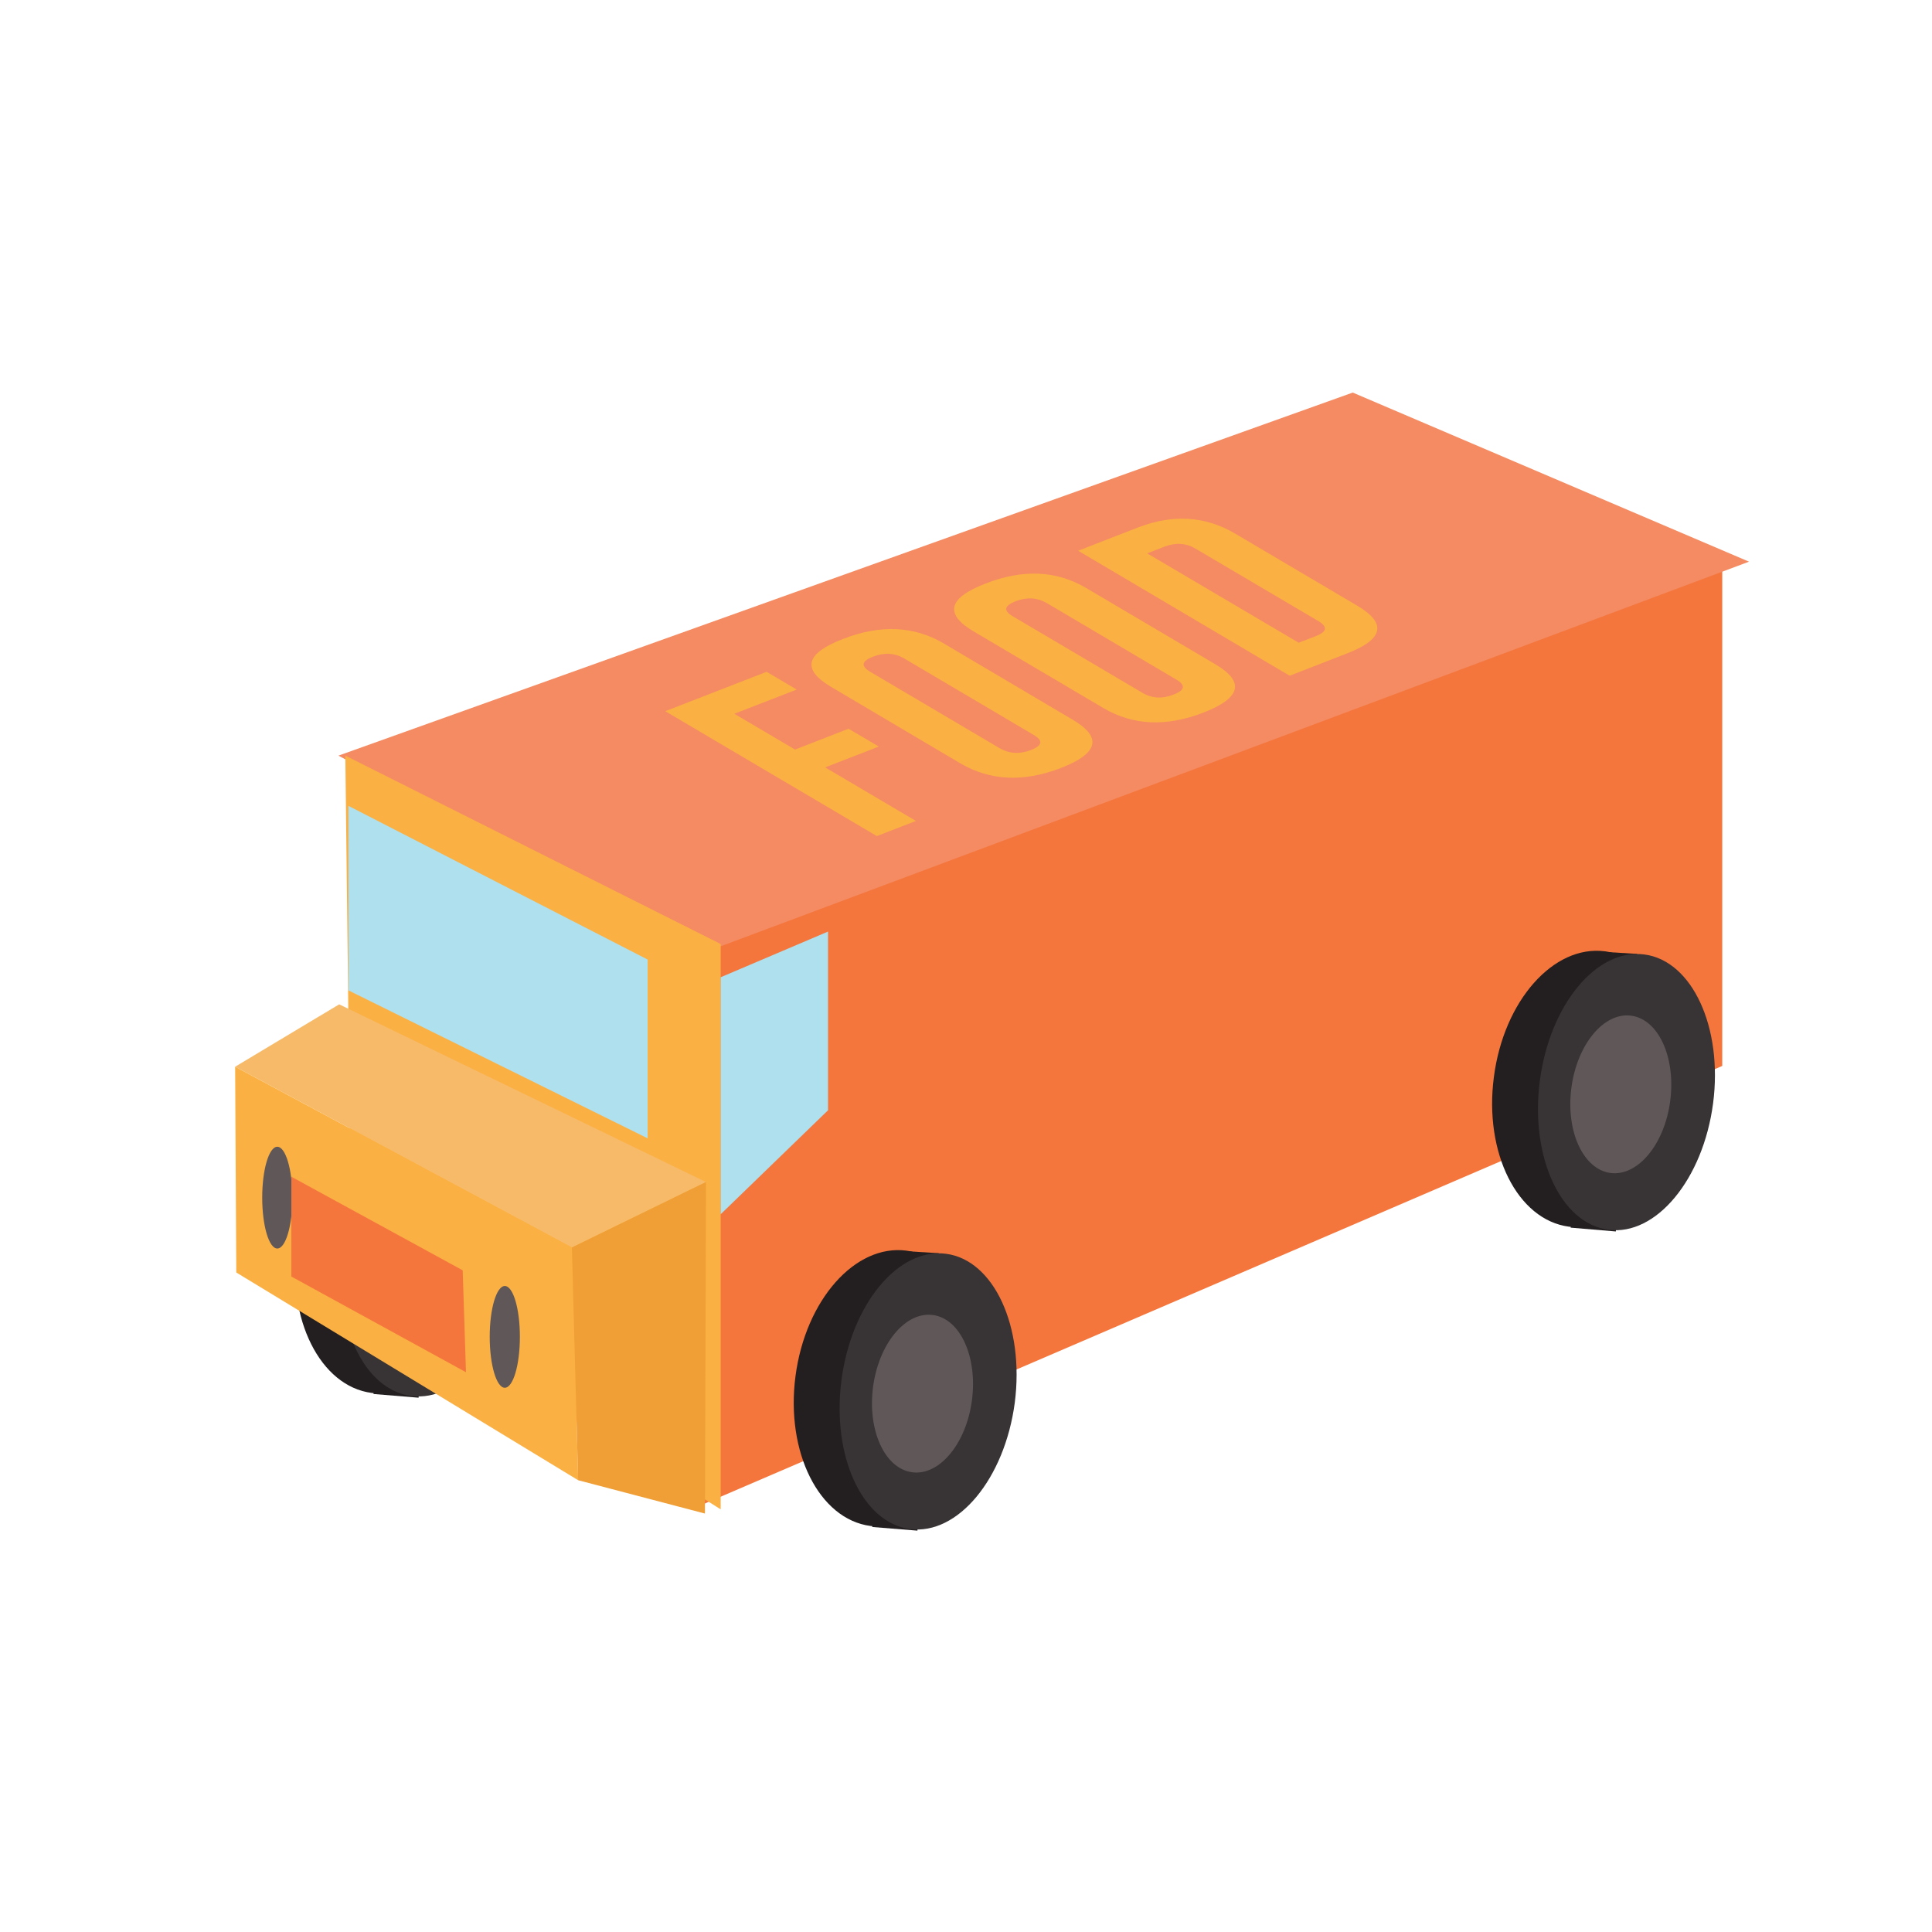 <?xml version="1.0" encoding="UTF-8" standalone="no"?>
<!-- Created with Inkscape (http://www.inkscape.org/) -->

<svg
   xmlns:dc="http://purl.org/dc/elements/1.1/"
   xmlns:cc="http://creativecommons.org/ns#"
   xmlns:rdf="http://www.w3.org/1999/02/22-rdf-syntax-ns#"
   xmlns:svg="http://www.w3.org/2000/svg"
   xmlns="http://www.w3.org/2000/svg"
   version="1.1"
   width="45"
   height="45"
   id="svg16797">
  <defs
     id="defs16799">
    <clipPath
       id="clipPath8794">
      <path
         d="m 178.688,3801.59 4.182,0 0,-9.04 -4.182,0 0,9.04 z"
         id="path8796" />
    </clipPath>
    <clipPath
       id="clipPath8778">
      <path
         d="m 172.416,3800.94 7.6,0 0,-9.44 -7.6,0 0,9.44 z"
         id="path8780" />
    </clipPath>
  </defs>
  <g
     transform="translate(-380.357,-221.291)"
     id="layer1">
    <g
       transform="matrix(1.25,0,0,-1.25,391.598,250.815)"
       id="g8842">
      <path
         d="m 0,0 c -0.184,-1.416 -1.113,-2.463 -2.067,-2.336 -0.958,0.124 -1.583,1.373 -1.398,2.791 0.186,1.416 1.11,2.464 2.068,2.34 C -0.437,2.669 0.187,1.418 0,0"
         id="path8844"
         style="fill:#231f20;fill-opacity:1;fill-rule:nonzero;stroke:none" />
    </g>
    <g
       transform="matrix(1.25,0,0,-1.25,389.624,247.321)"
       id="g8846">
      <path
         d="M 0,0 0.783,-0.049 0.386,-5.22 -0.454,-5.151 0,0 z"
         id="path8848"
         style="fill:#231f20;fill-opacity:1;fill-rule:nonzero;stroke:none" />
    </g>
    <g
       transform="matrix(1.25,0,0,-1.25,392.374,250.863)"
       id="g8850">
      <path
         d="m 0,0 c -0.187,-1.418 -1.062,-2.472 -1.951,-2.354 -0.893,0.117 -1.463,1.357 -1.278,2.776 0.186,1.416 1.057,2.469 1.948,2.353 C -0.389,2.66 0.184,1.417 0,0"
         id="path8852"
         style="fill:#383334;fill-opacity:1;fill-rule:nonzero;stroke:none" />
    </g>
    <g
       transform="matrix(1.25,0,0,-1.25,391.377,250.801)"
       id="g8854">
      <path
         d="m 0,0 c -0.107,-0.812 -0.607,-1.414 -1.113,-1.347 -0.509,0.067 -0.836,0.776 -0.731,1.586 0.106,0.81 0.604,1.412 1.114,1.345 C -0.221,1.519 0.105,0.808 0,0"
         id="path8856"
         style="fill:#5f5758;fill-opacity:1;fill-rule:nonzero;stroke:none" />
    </g>
    <g
       transform="matrix(1.25,0,0,-1.25,391.041,252.284)"
       id="g8858">
      <path
         d="m 0,0 c 0,-0.524 -0.127,-0.949 -0.281,-0.949 -0.156,0 -0.281,0.425 -0.281,0.949 0,0.524 0.125,0.949 0.281,0.949 C -0.127,0.949 0,0.524 0,0"
         id="path8860"
         style="fill:#f4763d;fill-opacity:1;fill-rule:nonzero;stroke:none" />
    </g>
    <g
       transform="matrix(1.25,0,0,-1.25,396.459,243.279)"
       id="g8862">
      <path
         d="m 0,0 0,-10.534 19.21,8.262 0,9.397 L 0,0 z"
         id="path8864"
         style="fill:#f4763d;fill-opacity:1;fill-rule:nonzero;stroke:none" />
    </g>
    <g
       transform="matrix(1.25,0,0,-1.25,388.24,238.891)"
       id="g8866">
      <path
         d="M 0,0 18.9,6.765 26.284,3.614 6.817,-3.667 0,0 z"
         id="path8868"
         style="fill:#f48b62;fill-opacity:1;fill-rule:nonzero;stroke:none" />
    </g>
    <g
       transform="matrix(1.25,0,0,-1.25,395.852,237.856)"
       id="g8870">
      <path
         d="m 0,0 1.889,0.734 0.56,-0.331 -1.162,-0.451 1.131,-0.667 0.997,0.388 0.564,-0.332 -1,-0.388 L 4.671,-2.045 3.943,-2.327 0,0 z"
         id="path8872"
         style="fill:#fbb043;fill-opacity:1;fill-rule:nonzero;stroke:none" />
    </g>
    <g
       transform="matrix(1.25,0,0,-1.25,401.42,236.629)"
       id="g8874">
      <path
         d="M 0,0 C -0.177,0.104 -0.371,0.116 -0.585,0.034 L -0.588,0.033 c -0.21,-0.083 -0.225,-0.176 -0.048,-0.28 l 2.412,-1.424 c 0.18,-0.104 0.372,-0.115 0.583,-0.035 0.214,0.084 0.232,0.176 0.052,0.282 L 0,0 z M 3.14,-1.142 C 3.69,-1.467 3.62,-1.766 2.923,-2.038 2.228,-2.308 1.603,-2.28 1.046,-1.954 l -2.408,1.424 c -0.554,0.326 -0.482,0.623 0.216,0.893 0.699,0.273 1.323,0.244 1.875,-0.079 L 3.14,-1.142 z"
         id="path8876"
         style="fill:#fbb043;fill-opacity:1;fill-rule:nonzero;stroke:none" />
    </g>
    <g
       transform="matrix(1.25,0,0,-1.25,404.743,235.34)"
       id="g8878">
      <path
         d="M 0,0 C -0.179,0.104 -0.372,0.117 -0.585,0.036 L -0.589,0.034 c -0.209,-0.082 -0.226,-0.176 -0.047,-0.279 l 2.412,-1.424 c 0.177,-0.106 0.373,-0.117 0.582,-0.035 0.214,0.082 0.231,0.176 0.051,0.281 L 0,0 z M 3.14,-1.14 C 3.689,-1.466 3.617,-1.764 2.923,-2.036 2.225,-2.308 1.603,-2.28 1.049,-1.953 l -2.413,1.425 c -0.552,0.325 -0.479,0.624 0.216,0.892 0.698,0.274 1.323,0.246 1.876,-0.08 L 3.14,-1.14 z"
         id="path8880"
         style="fill:#fbb043;fill-opacity:1;fill-rule:nonzero;stroke:none" />
    </g>
    <g
       transform="matrix(1.25,0,0,-1.25,407.077,234.18)"
       id="g8882">
      <path
         d="m 0,0 2.823,-1.665 0.317,0.122 c 0.213,0.082 0.227,0.177 0.05,0.281 L 0.903,0.087 C 0.726,0.193 0.53,0.206 0.319,0.124 L 0,0 z m -1.286,0.049 1.118,0.435 C 0.481,0.733 1.083,0.696 1.636,0.37 L 3.919,-0.978 C 4.468,-1.304 4.405,-1.599 3.73,-1.862 L 2.655,-2.28 -1.286,0.049 z"
         id="path8884"
         style="fill:#fbb043;fill-opacity:1;fill-rule:nonzero;stroke:none" />
    </g>
    <g
       transform="matrix(1.25,0,0,-1.25,403.217,253.91)"
       id="g8886">
      <path
         d="m 0,0 c -0.184,-1.417 -1.111,-2.465 -2.068,-2.339 -0.958,0.126 -1.584,1.376 -1.397,2.793 0.186,1.416 1.11,2.464 2.069,2.337 C -0.439,2.666 0.186,1.417 0,0"
         id="path8888"
         style="fill:#231f20;fill-opacity:1;fill-rule:nonzero;stroke:none" />
    </g>
    <g
       transform="matrix(1.25,0,0,-1.25,401.243,250.42)"
       id="g8890">
      <path
         d="M 0,0 0.784,-0.048 0.386,-5.218 -0.456,-5.15 0,0 z"
         id="path8892"
         style="fill:#231f20;fill-opacity:1;fill-rule:nonzero;stroke:none" />
    </g>
    <g
       transform="matrix(1.25,0,0,-1.25,403.993,253.963)"
       id="g8894">
      <path
         d="m 0,0 c -0.188,-1.417 -1.062,-2.47 -1.952,-2.354 -0.89,0.116 -1.462,1.358 -1.277,2.778 0.186,1.415 1.059,2.469 1.948,2.351 C -0.389,2.659 0.183,1.418 0,0"
         id="path8896"
         style="fill:#383334;fill-opacity:1;fill-rule:nonzero;stroke:none" />
    </g>
    <g
       transform="matrix(1.25,0,0,-1.25,402.996,253.902)"
       id="g8898">
      <path
         d="M 0,0 C -0.105,-0.811 -0.607,-1.413 -1.113,-1.345 -1.622,-1.279 -1.949,-0.569 -1.844,0.241 -1.738,1.05 -1.24,1.653 -0.73,1.586 -0.219,1.52 0.105,0.809 0,0"
         id="path8900"
         style="fill:#5f5758;fill-opacity:1;fill-rule:nonzero;stroke:none" />
    </g>
    <g
       transform="matrix(1.25,0,0,-1.25,419.484,246.94)"
       id="g8902">
      <path
         d="m 0,0 c -0.186,-1.418 -1.113,-2.463 -2.068,-2.338 -0.957,0.126 -1.585,1.374 -1.397,2.791 0.184,1.418 1.11,2.464 2.068,2.34 C -0.441,2.668 0.186,1.418 0,0"
         id="path8904"
         style="fill:#231f20;fill-opacity:1;fill-rule:nonzero;stroke:none" />
    </g>
    <g
       transform="matrix(1.25,0,0,-1.25,417.509,243.449)"
       id="g8906">
      <path
         d="M 0,0 0.784,-0.048 0.387,-5.22 -0.455,-5.149 0,0 z"
         id="path8908"
         style="fill:#231f20;fill-opacity:1;fill-rule:nonzero;stroke:none" />
    </g>
    <g
       transform="matrix(1.25,0,0,-1.25,420.258,246.991)"
       id="g8910">
      <path
         d="m 0,0 c -0.187,-1.416 -1.062,-2.471 -1.949,-2.355 -0.893,0.118 -1.464,1.36 -1.279,2.779 0.186,1.414 1.056,2.469 1.947,2.351 C -0.389,2.659 0.185,1.416 0,0"
         id="path8912"
         style="fill:#383334;fill-opacity:1;fill-rule:nonzero;stroke:none" />
    </g>
    <g
       transform="matrix(1.25,0,0,-1.25,419.26,246.93)"
       id="g8914">
      <path
         d="M 0,0 C -0.104,-0.812 -0.605,-1.412 -1.113,-1.346 -1.621,-1.278 -1.949,-0.57 -1.842,0.241 -1.736,1.05 -1.238,1.652 -0.73,1.586 -0.219,1.52 0.105,0.81 0,0"
         id="path8916"
         style="fill:#5f5758;fill-opacity:1;fill-rule:nonzero;stroke:none" />
    </g>
    <g
       transform="matrix(1.25,0,0,-1.25,397.143,243.279)"
       id="g8918">
      <path
         d="M 0,0 -6.994,3.511 -6.88,-6.196 0,-10.534 0,0 z"
         id="path8920"
         style="fill:#fbb043;fill-opacity:1;fill-rule:nonzero;stroke:none" />
    </g>
    <g
       transform="matrix(1.25,0,0,-1.25,388.257,244.684)"
       id="g8922">
      <path
         d="M 0,0 -1.938,-1.162 4.337,-4.53 6.835,-3.311 0,0 z"
         id="path8924"
         style="fill:#f7ba69;fill-opacity:1;fill-rule:nonzero;stroke:none" />
    </g>
    <g
       transform="matrix(1.25,0,0,-1.25,385.834,246.137)"
       id="g8926">
      <path
         d="M 0,0 0.021,-3.834 6.392,-7.705 6.275,-3.368 0,0 z"
         id="path8928"
         style="fill:#fbb043;fill-opacity:1;fill-rule:nonzero;stroke:none" />
    </g>
    <g
       transform="matrix(1.25,0,0,-1.25,393.678,250.347)"
       id="g8930">
      <path
         d="M 0,0 2.498,1.22 2.479,-4.958 0.116,-4.337 0,0 z"
         id="path8932"
         style="fill:#ef9f35;fill-opacity:1;fill-rule:nonzero;stroke:none" />
    </g>
    <g
       transform="matrix(1.25,0,0,-1.25,388.472,240.061)"
       id="g8934">
      <path
         d="m 0,0 0,-3.438 5.576,-2.757 0,3.331 L 0,0 z"
         id="path8936"
         style="fill:#afe0ee;fill-opacity:1;fill-rule:nonzero;stroke:none" />
    </g>
    <g
       transform="matrix(1.25,0,0,-1.25,387.167,249.185)"
       id="g8938">
      <path
         d="m 0,0 c 0,-0.526 -0.125,-0.949 -0.281,-0.949 -0.155,0 -0.281,0.423 -0.281,0.949 0,0.522 0.126,0.947 0.281,0.947 C -0.125,0.947 0,0.522 0,0"
         id="path8940"
         style="fill:#5f5758;fill-opacity:1;fill-rule:nonzero;stroke:none" />
    </g>
    <g
       transform="matrix(1.25,0,0,-1.25,387.143,248.699)"
       id="g8942">
      <path
         d="M 0,0 0,-1.86 3.254,-3.643 3.193,-1.744 0,0 z"
         id="path8944"
         style="fill:#f4763d;fill-opacity:1;fill-rule:nonzero;stroke:none" />
    </g>
    <g
       transform="matrix(1.25,0,0,-1.25,392.466,252.427)"
       id="g8946">
      <path
         d="m 0,0 c 0,-0.524 -0.125,-0.95 -0.281,-0.95 -0.155,0 -0.281,0.426 -0.281,0.95 0,0.523 0.126,0.946 0.281,0.946 C -0.125,0.946 0,0.523 0,0"
         id="path8948"
         style="fill:#5f5758;fill-opacity:1;fill-rule:nonzero;stroke:none" />
    </g>
    <g
       transform="matrix(1.25,0,0,-1.25,397.143,244.053)"
       id="g8950">
      <path
         d="M 0,0 0,-4.416 2,-2.479 2,0.851 0,0 z"
         id="path8952"
         style="fill:#afe0ee;fill-opacity:1;fill-rule:nonzero;stroke:none" />
    </g>
  </g>
</svg>
